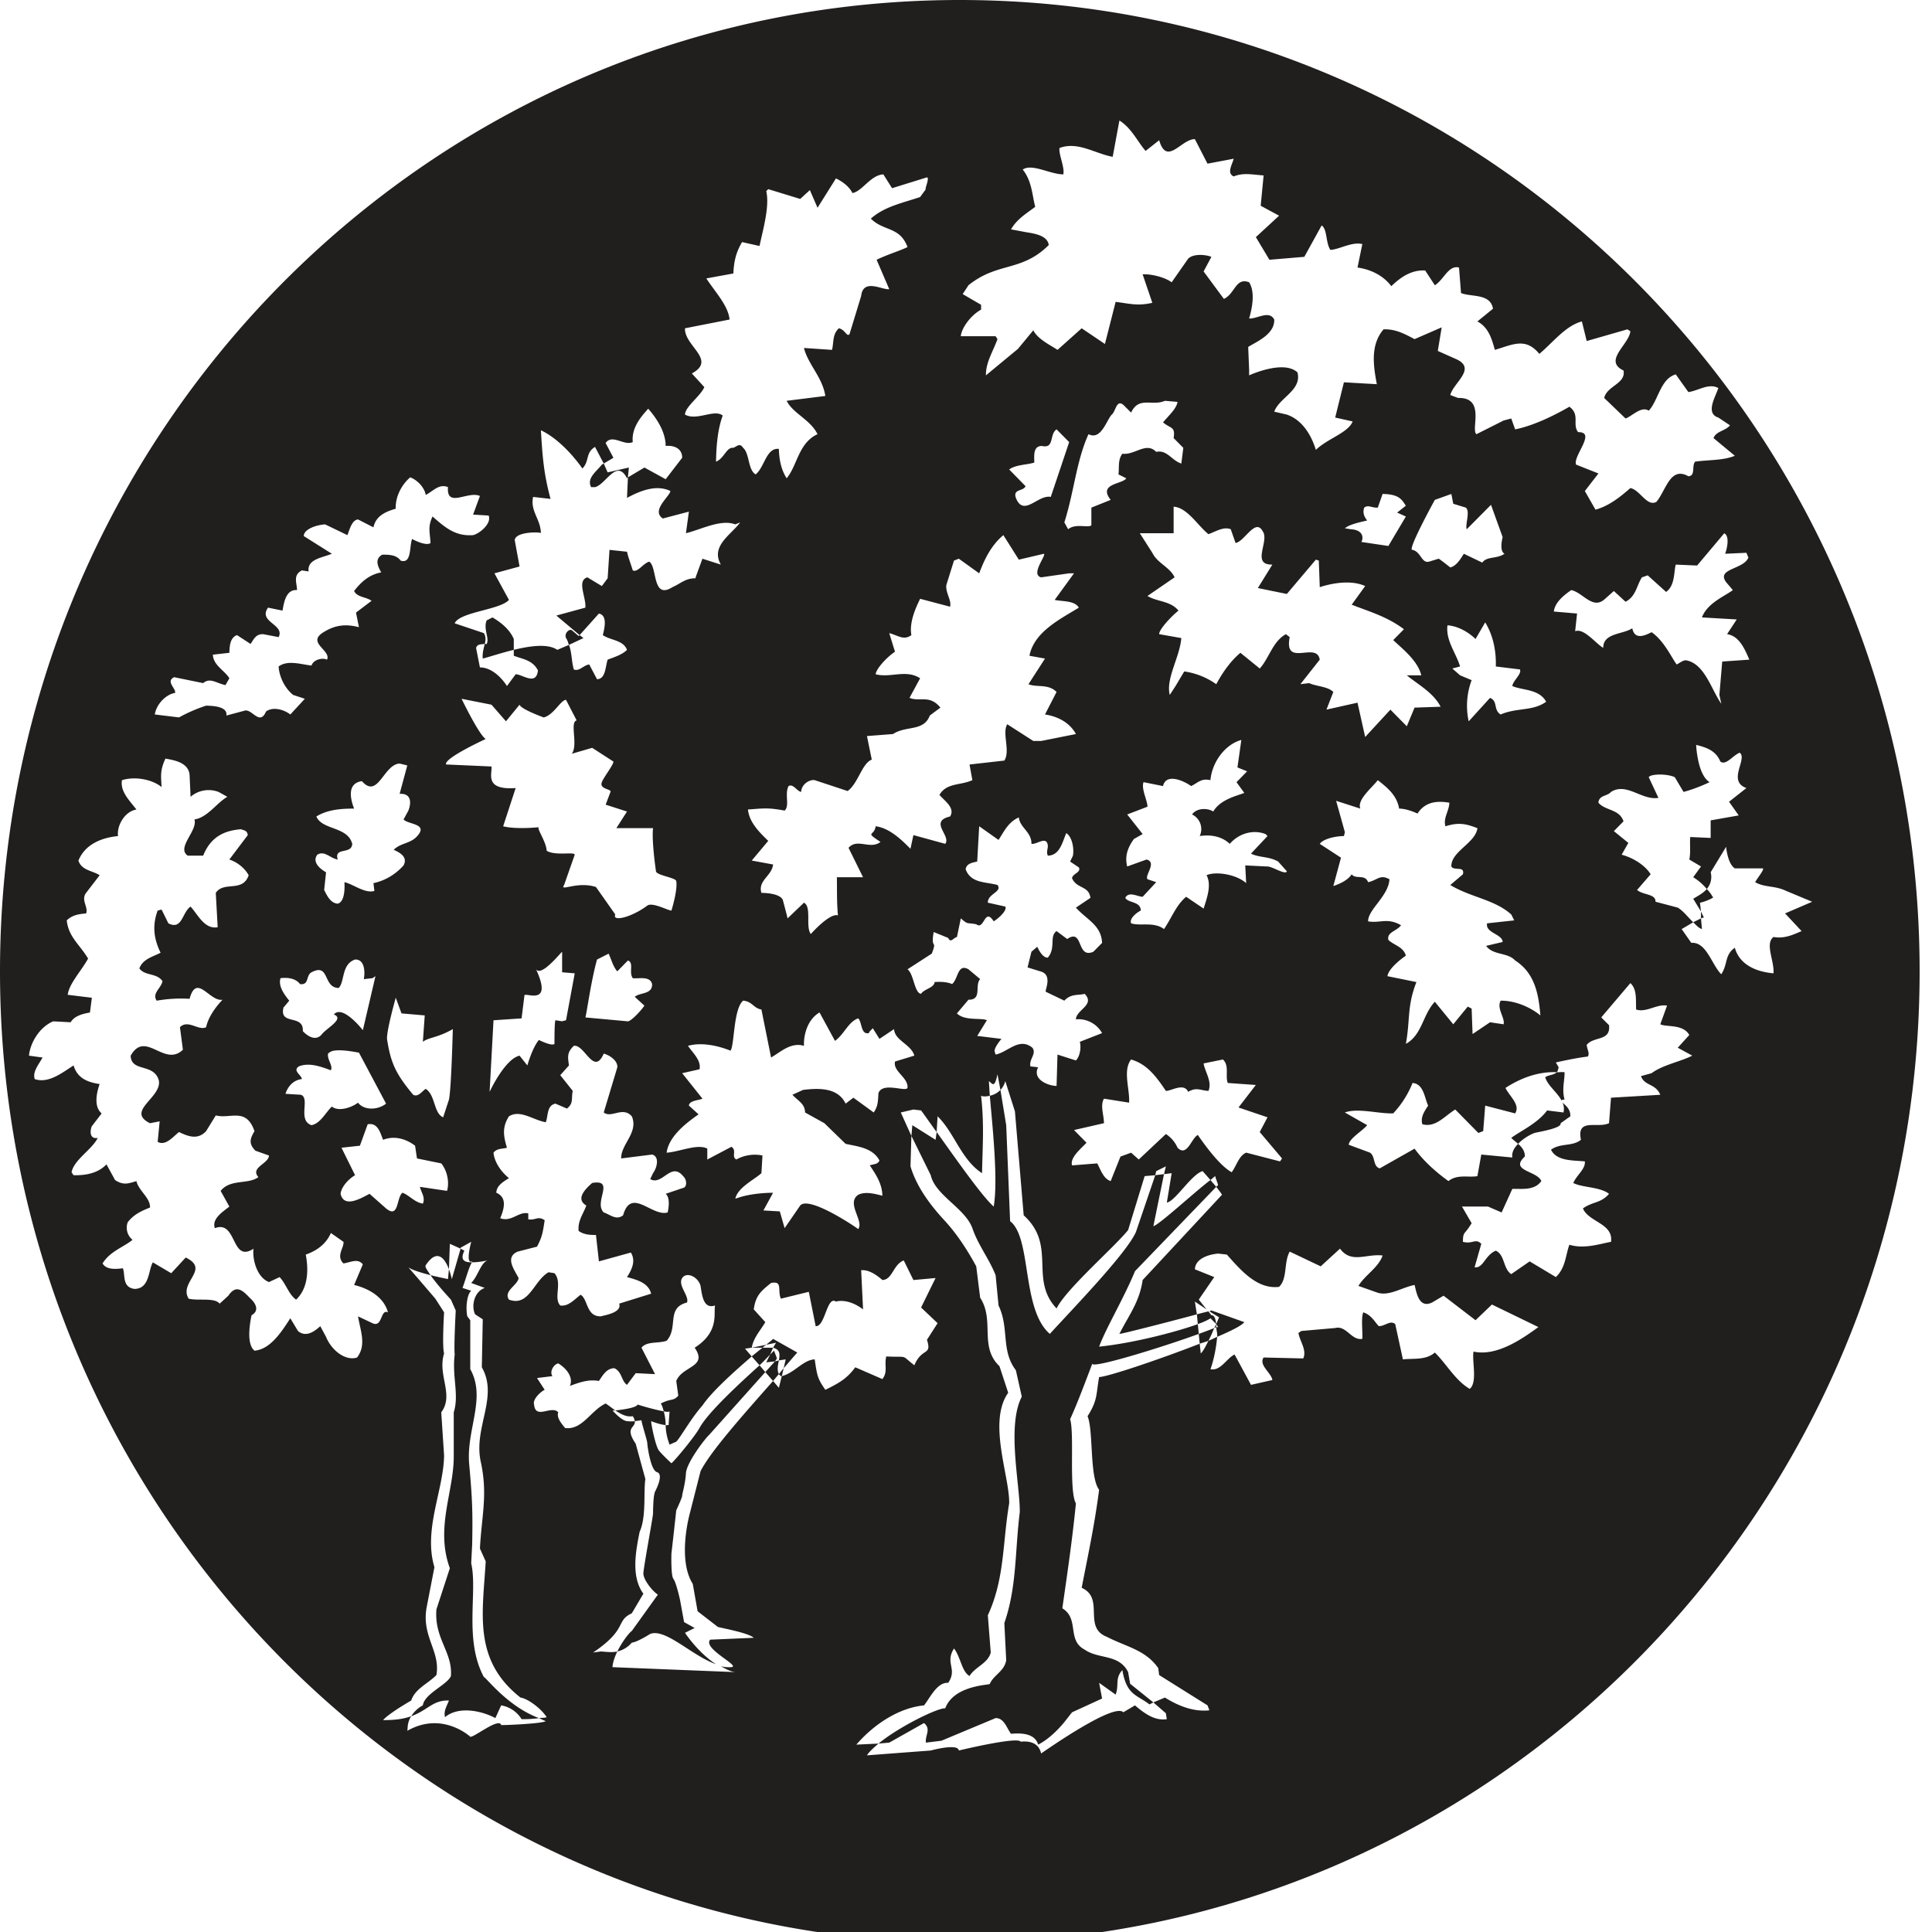 <svg xmlns="http://www.w3.org/2000/svg" width="64pt" height="64pt" viewBox="0 0 64 64"><path d="M31.793 0C14.234 0 0 14.398 0 32.176c0 17.777 14.234 32.176 31.793 32.176 17.562 0 31.797-14.399 31.797-32.176C63.59 14.398 49.355 0 31.793 0zm5.289 3.992c.395.246.594.688.867 1.008l.45-.355c.253.87.734-.043 1.183-.036l.418.813.867-.164c-.043.187-.242.476 0 .586.324-.125.559-.067.992-.032l-.097 1.004.61.329-.77.71.449.75 1.156-.097.574-1.04c.192.126.13.575.29.81.3-.016.714-.278 1.058-.192l-.16.777c.449.063.86.27 1.12.617.317-.304.665-.543 1.122-.52l.32.49c.293-.177.453-.68.801-.587l.066.844c.34.14.973.004 1.059.52l-.516.421c.395.211.485.63.579.942.593-.176 1.02-.422 1.472.133.45-.375.863-.93 1.41-1.075l.16.649 1.348-.387.098.063c-.043.441-.91.976-.227 1.3.086.438-.547.504-.64.91l.707.68c.222-.078.523-.422.77-.258.323-.355.386-1.058.894-1.203l.418.586c.328-.043.675-.308.992-.133-.09.282-.442.84 0 .977l.387.258c-.168.195-.454.187-.547.422l.707.586c-.38.16-.883.132-1.317.195-.12.148.024.469-.222.484-.602-.34-.735.457-1.059.848-.316.172-.539-.395-.863-.457-.356.312-.723.598-1.156.715l-.352-.617.45-.582-.74-.293c-.116-.278.688-1.09.067-1.075-.203-.261.075-.574-.289-.843-.511.297-1.21.636-1.797.75l-.129-.36-.253.067-.899.453c-.2-.145.317-1.227-.61-1.2l-.257-.097c.102-.414.91-.89.164-1.203l-.578-.258.129-.781-.899.39c-.34-.18-.64-.34-1.027-.324-.46.535-.324 1.266-.223 1.817l-1.09-.063-.289 1.168.579.129c-.149.375-.829.566-1.22.941-.14-.464-.437-.988-.96-1.168l-.418-.097c.168-.469.922-.707.77-1.301-.465-.43-1.602.098-1.602.098v-.192l-.031-.75c.3-.183.879-.426.863-.906-.168-.32-.563-.02-.832-.035.11-.38.2-.88 0-1.2-.45-.171-.465.38-.836.551l-.672-.91.258-.484c-.227-.086-.61-.102-.77.062l-.547.782c-.222-.172-.707-.286-.96-.262l.32.941c-.492.114-.762.024-1.215-.031l-.355 1.395-.77-.52-.8.715c-.2-.137-.66-.352-.802-.649l-.511.618-1.059.875c-.008-.422.227-.774.383-1.2l-.063-.097h-1.152c.016-.239.3-.676.672-.88v-.16l-.61-.355.192-.293c.969-.781 1.754-.43 2.66-1.332-.043-.312-.46-.379-.734-.422l-.516-.097c.188-.336.512-.528.801-.746-.098-.36-.105-.852-.414-1.235.309-.21.89.153 1.344.16.054-.234-.16-.664-.125-.875.609-.226 1.168.184 1.761.293zm-7.82 1.785l.289.457 1.156-.359c.098.02-.094.422-.035.39l-.192.262c-.574.196-1.175.309-1.632.715.43.43.957.254 1.215.942-.231.117-.676.25-1.024.421l.418.973c-.219.04-.863-.375-.93.227l-.386 1.265c-.09.102-.145-.152-.352-.195-.219.203-.164.453-.227.715l-.93-.063c.134.543.614.97.708 1.59l-1.281.16c.214.426.777.614 1.023 1.106-.633.289-.668 1.039-1.023 1.46-.192-.296-.25-.652-.258-.972-.418-.05-.477.617-.77.844-.258-.149-.199-.7-.414-.88-.11-.167-.191-.058-.324 0-.23-.03-.305.356-.574.458.008-.422.039-1.035.222-1.527-.28-.227-.855.187-1.25-.032.008-.265.508-.605.641-.91l-.414-.453c.836-.45-.254-.91-.227-1.496l1.477-.29c-.043-.46-.477-.91-.77-1.362l.895-.164c.02-.414.09-.7.289-1.04l.578.13c.117-.551.34-1.317.223-1.817l.066-.066 1.059.324.32-.293.254.586.61-.973c.21.102.437.262.546.485.325-.055.602-.598 1.024-.618zm9.328 7.5l.418.036c-.043.246-.32.476-.48.68.265.218.41.132.35.519l.321.324-.066.52c-.32-.102-.473-.465-.832-.387-.336-.344-.696.11-1.121.062-.16.203-.098.489-.13.684l.259.129c-.118.199-.95.168-.516.715l-.64.257v.586c-.114.094-.524-.074-.77.13l-.125-.227c.324-1.016.398-2.04.8-2.922.415.21.587-.445.77-.649.133-.101.152-.511.383-.324l.258.258c.258-.55.687-.203 1.12-.39zm-17.117.262c.316.36.578.8.578 1.234.254-.027.547.067.547.391l-.547.711-.703-.387-.547.325-.031.68c.398-.212.949-.462 1.44-.227-.038.195-.648.644-.253.91l.863-.227-.097.715c.527-.133 1.156-.473 1.636-.293l.16-.066c-.292.406-.992.78-.64 1.398l-.61-.195-.226.617v.031c-.352 0-.492.176-.766.293-.68.434-.496-.668-.77-.844-.218.067-.378.368-.546.29-.059-.204-.133-.372-.191-.618l-.579-.062-.062.941-.192.258-.48-.289c-.36.11-.035.66-.066 1.004l-.961.262.77.648.64-.715c.27.059.191.426.16.586l-.031.13c.258.175.683.163.8.487-.144.153-.41.239-.64.325-.078.234-.063.64-.352.648l-.257-.488c-.184.015-.329.242-.512.164-.082-.29-.059-.547-.16-.813l-.387.164c-.309-.215-.902-.132-1.441 0v.196c.316.117.625.148.8.484-.054.523-.515.129-.738.129l-.289.39c-.09-.148-.438-.617-.895-.617l-.128-.648c.05-.137.171-.113.289-.129.027-.121.046-.234-.032-.36l-.965-.324c.16-.378 1.528-.449 1.797-.777l-.48-.879.832-.226-.16-.875c.031-.297.906-.27.867-.227-.008-.469-.36-.73-.258-1.203l.578.066c-.234-.855-.27-1.46-.32-2.273.523.242 1.043.793 1.375 1.266.242-.25.094-.52.418-.715l.289.55.32-.19-.258-.49c.22-.312.61.106.899-.03-.047-.461.258-.825.512-1.106zM20 15.355l-.063.036c-.18.23-.511.449-.355.746h.129c.36-.086.719-.961 1.059-.293l.03-.031.032-.325-.703.16zm-3.941 5.977c-.036.14-.086.32-.067.484.164-.039.594-.183 1.028-.289v-.359c-.133-.313-.422-.55-.707-.715l-.192.098c-.117.289.102.594 0 .781-.02.008-.039-.004-.062 0zm2.789.031l.48-.226-.129-.098-.031.031-.227-.195c-.082-.05-.257.098-.191.262.055.074.066.152.098.226zM35 14.223l.418.422-.61 1.816c-.425-.086-.898.684-1.156.031-.105-.305.254-.21.32-.387l-.542-.554c.222-.16.578-.149.832-.227 0-.21-.051-.558.258-.55.417.093.234-.387.48-.551zm-21.41 1.59c.23.085.473.332.512.582.242-.118.437-.383.738-.258-.055.71.664.113 1.058.293l-.226.617.515.031c.106.258-.289.594-.515.649-.574.043-.91-.235-1.344-.618-.16.348-.09.496-.066.88-.125.093-.453-.048-.61-.134-.097.239-.007.84-.382.715-.145-.21-.446-.195-.61-.195-.254.145-.148.383-.031.586-.379.07-.649.293-.899.617.102.211.395.192.579.324l-.516.391.098.484c-.446-.117-.817-.074-1.22.196-.483.332.31.582.161.879-.156-.075-.453 0-.512.195-.34-.035-.789-.195-1.09.031.016.297.172.692.48.942l.388.128-.48.52c-.22-.168-.579-.266-.806-.098-.207.485-.464-.093-.703-.03l-.609.163c.05-.324-.52-.32-.672-.328a5.251 5.251 0 0 0-.898.39l-.801-.097c.039-.3.332-.656.672-.715.031-.152-.324-.383-.031-.52l.96.196c.23-.195.438.004.739.066l.129-.226c-.153-.258-.532-.426-.547-.782l.547-.062c.007-.195.015-.504.254-.586l.449.293c.11-.164.176-.332.418-.324l.511.097c.215-.421-.69-.496-.351-.976l.48.098c.047-.27.114-.707.48-.68 0-.235-.148-.492.161-.652l.223.035c-.055-.41.453-.453.77-.586l-.93-.586c0-.23.421-.371.707-.387l.738.356c.074-.18.144-.497.351-.52l.512.262c.078-.383.414-.524.738-.617-.015-.383.18-.782.48-1.04zm32.21.55c.552.008.638.188.77.39l-.289.227.29.13-.579.976-.894-.133c.074-.14.062-.398-.356-.422l-.191-.031c.148-.125.465-.195.738-.258-.117-.144-.148-.281-.098-.426.133-.105.25.012.45 0zm2.278 0l.063.325.418.128c.152.125-.036.598.03.715l.802-.808.386 1.07s-.125.46.063.55c-.258.18-.59.079-.738.294l-.61-.293c-.078.117-.23.402-.449.453 0 0-.281-.223-.383-.29l-.32.098c-.254.063-.262-.32-.547-.39-.207.058.738-1.656.738-1.656zm-9.2.422c.45.027.802.63 1.153.91.242-.086.496-.258.739-.164l.16.457c.3-.05.656-.84.898-.39.238.32-.398 1.12.32 1.105l-.48.777.96.196.962-1.137.097.031.032.88c.449-.145 1.058-.24 1.504-.036l-.446.617c.575.227 1.168.39 1.73.813l-.355.36c.27.26.817.675.93 1.167h-.48c.37.305.878.57 1.12 1.04l-.863.03-.257.618-.543-.551-.836.906-.254-1.137-1.028.23.227-.585c-.188-.188-.578-.184-.8-.293l-.29.035.64-.812c-.097-.622-1.195.28-.995-.747l-.125-.097c-.438.234-.559.805-.868 1.137l-.64-.52c-.324.27-.594.656-.8 1.04a2.43 2.43 0 0 0-1.06-.423l-.289.485-.191.293c-.137-.54.332-1.25.383-1.883l-.735-.13c0-.163.414-.6.641-.78-.27-.329-.703-.286-1.027-.485l.898-.617c-.152-.336-.57-.465-.738-.813l-.414-.648h1.12zm18.24.88c.19.1.089.519.03.679l.704-.032.066.16c-.168.4-1.07.356-.738.813l.222.262c-.25.195-.847.426-1.023.906l1.152.067-.32.488c.402.055.586.492.738.844l-.898.062-.094 1.106.063.293c-.317-.446-.54-1.29-1.122-1.43-.117-.04-.214.055-.355.129-.148-.184-.406-.774-.832-1.07-.25.128-.563.253-.64-.13-.317.211-.962.149-.962.649-.242-.137-.644-.668-.93-.55l.063-.587-.77-.066c.036-.293.31-.528.579-.711.394.086.715.672 1.12.289l.29-.258.387.356c.347-.176.367-.54.543-.809l.191-.066.61.55c.3-.218.25-.652.32-.906l.707.031zm-23.88.062l.512.812.832-.195c.078.062-.453.687-.094.781l.93-.133h.16l-.64.88c.246.058.66.015.8.257-.593.367-1.484.797-1.636 1.594l.515.093-.547.848c.262.117.653-.023.93.258l-.383.746c.367.055.801.234 1.024.648l-1.153.23h-.258l-.863-.554c-.18.29.11.883-.097 1.203l-1.153.13.094.519c-.398.18-.856.082-1.09.488.164.195.531.43.352.715-.715.168.043.637-.16.906l-1.055-.289-.098.453c-.316-.32-.703-.687-1.152-.746-.055.352-.375.16.16.52-.344.265-.773-.137-1.059.195l.48.973h-.866c.007.332-.008.82.035 1.265-.27-.094-.899.617-.899.617-.183-.246.036-.898-.226-1.039l-.543.52c-.055-.23-.16-.617-.16-.617-.102-.203-.555-.227-.707-.227-.125-.414.347-.558.386-.941l-.707-.13.547-.652c-.285-.277-.629-.609-.672-1.039.532-.039.668-.066 1.215.036.176-.157-.008-.547.13-.813.155-.086.269.164.417.195.008-.261.29-.422.45-.39l1.09.36c.347-.247.476-.923.8-1.04l-.16-.781.863-.067c.438-.289 1.016-.074 1.219-.613l.351-.262c-.359-.441-.675-.18-1.023-.324l.351-.648c-.464-.305-.98-.004-1.472-.133.008-.168.355-.559.64-.746l-.191-.617c.29.074.48.254.734.066-.074-.398.122-.867.29-1.203l.992.262c.054-.22-.153-.45-.125-.715l.254-.813.16-.062.675.484c.149-.394.368-.906.801-1.265zm15.961 2.89c.274.445.367.977.352 1.461l.8.098c.063.16-.23.363-.253.55.332.149.886.09 1.12.52-.44.32-.964.188-1.507.422-.25-.152-.082-.441-.352-.55l-.707.777a2.422 2.422 0 0 1 .098-1.364l-.383-.16-.258-.226.258-.067c-.14-.46-.48-.863-.418-1.363.285.015.645.176.93.453zm-33.91 2.531l.992.196.48.55.45-.55c.039.148.8.422.8.422.329-.078.571-.586.739-.582l.352.68c-.239.062.058.808-.16 1.105l.675-.196.703.454c.008.105-.32.515-.383.683-.093.238.329.223.286.324l-.16.422.707.227-.352.55h1.215c-.035.305.023.91.097 1.43.02.137.653.207.672.325.051.304-.16.976-.16.976-.113 0-.629-.289-.8-.164-.512.383-1.172.55-1.06.293l-.64-.91c-.625-.203-1.219.172-1.055-.067l.352-1.003c-.008-.106-.64.046-.93-.13-.011-.3-.347-.757-.257-.78-.852.077-1.184-.032-1.184-.032l.414-1.266c-1.047.075-.773-.472-.8-.714l-1.505-.067c-.082-.191 1.153-.77 1.313-.844-.223-.136-.8-1.332-.8-1.332zm25.832 1.364l-.129.91.32.129-.351.36.258.355c-.227.093-.793.21-1.028.617-.175-.117-.543-.13-.703.097a.537.537 0 0 1 .254.715c.309-.047.696-.02.996.258.317-.363.793-.476 1.184-.324l.066.066-.547.582c.278.141.575.082.899.262l.289.324c-.047.14-.504-.183-.672-.16l-.707-.035.031.586c-.324-.29-1.004-.399-1.312-.262.168.32.023.727-.098 1.106l-.578-.391c-.332.273-.488.715-.734 1.07-.336-.254-.79-.09-1.09-.191-.07-.172.218-.375.32-.422 0-.312-.422-.246-.512-.422.114-.23.414-.035.575-.035l.449-.484-.29-.098c-.097-.133.325-.559-.03-.652l-.641.23c-.086-.344.015-.621.222-.91l.29-.164-.512-.649.672-.257c0-.203-.215-.594-.13-.813l.645.13c.098-.438.684-.18.93 0 .23-.11.332-.267.64-.196.051-.586.477-1.184 1.024-1.332zm15.066.164c.333.082.649.183.801.55.184.145.41-.199.64-.292.278.195-.425.941.224 1.171l-.575.454.32.453-.929.164v.582l-.676-.031c-.023.187.02.511-.031.746l.387.23-.258.356c.18.109.328.246.45.39a.609.609 0 0 0 .128-.554l.512-.844s.047.566.289.715h.93c.05.039-.172.304-.258.457.316.183.64.105 1.027.289l.863.36-.898.386.547.586c-.278.117-.555.258-.93.195-.293.219.031.79 0 1.203-.57-.047-1.129-.285-1.281-.847-.344.238-.227.543-.45.878-.316-.312-.492-1.082-.992-1.039l-.32-.457.383-.226c-.176-.168-.324-.371-.512-.485l-.738-.195c.015-.266-.41-.215-.61-.39l.45-.52c-.192-.313-.606-.555-.961-.648l.222-.391-.48-.39.32-.325c-.14-.414-.601-.344-.832-.617.024-.258.29-.207.418-.356.516-.328 1.024.29 1.57.196l-.32-.684c.051-.11.602-.125.863 0l.29.488c.292-.078.62-.207.863-.324-.406-.246-.446-1.234-.446-1.234zm-.097 5.875c.09.086.176.191.289.226l-.031-.355zm.258-.13l.093-.03-.093-.196zm0-.226l-.035-.293c.132-.015.542-.187.417-.195-.054-.11-.12-.18-.19-.258-.118.14-.306.235-.45.324zM5.48 25.13c.286.05.778.129.801.555l.032.71a.916.916 0 0 1 .93-.16l.288.16c-.355.204-.66.688-1.09.75.118.372-.609.934-.222 1.2h.511c.235-.586.649-.828 1.25-.875.118.039.211.047.227.195l-.61.809c.25.078.508.277.641.52-.203.585-.824.179-1.09.585l.063 1.137c-.441.078-.66-.43-.899-.684-.28.188-.273.79-.734.555l-.226-.457-.13.035c-.19.516-.117.957.098 1.395-.23.125-.586.199-.703.52.184.257.567.14.766.421-.04.234-.36.402-.192.648a4.646 4.646 0 0 1 1.09-.062c.23-.863.664.105 1.09.031-.266.281-.48.606-.543.91-.258.125-.601-.27-.867 0l.098.746c-.618.594-1.239-.668-1.73.196.015.554.757.242.929.808.137.567-1.113 1.024-.29 1.43l.321-.062-.066.68c.27.148.523-.188.707-.325.277.129.61.281.898-.031l.32-.52c.493.125 1.004-.277 1.282.52-.14.242-.207.406.03.648l.45.16c-.008.274-.633.395-.351.715-.34.254-.926.051-1.25.457l.289.52c-.227.176-.59.41-.48.715.741-.282.53 1.171 1.28.68-.043.32.098.945.512 1.105l.352-.164c.21.218.304.578.547.746.351-.328.437-.875.32-1.492.351-.121.672-.344.832-.715l.418.293c.02.203-.258.468 0 .715.258-.043.473-.176.64.03l-.289.684c.5.118.989.41 1.122.907-.254-.125-.176.515-.512.359l-.48-.227c.081.489.285.95-.032 1.364-.39.125-.851-.246-1.027-.684l-.192-.355c-.234.218-.5.363-.738.16l-.254-.422c-.273.422-.652 1.031-1.187 1.074-.25-.203-.176-.789-.098-1.172.277-.16.137-.406-.062-.582-.243-.258-.454-.441-.707-.066l-.286.262c-.18-.211-.691-.086-1.027-.164-.34-.551.73-.965-.098-1.364l-.48.52-.61-.36c-.156.282-.105.871-.605.88-.426-.055-.3-.481-.387-.684-.215.027-.547.062-.672-.16.243-.399.676-.528.993-.782a.515.515 0 0 1-.16-.582c.199-.261.464-.379.738-.488.015-.32-.375-.555-.45-.875-.277.082-.43.145-.707-.035l-.285-.52c-.289.305-.707.367-1.09.36l-.066-.098c.078-.414.672-.746.867-1.137-.293.051-.25-.273-.195-.39l.324-.422c-.285-.242-.148-.746-.066-.973-.38-.058-.735-.18-.864-.617-.39.25-.832.605-1.285.453-.086-.242.141-.496.258-.715l-.45-.062c.036-.407.337-.942.802-1.137l.578.031c.137-.23.441-.285.64-.324l.063-.488-.8-.098c.046-.371.456-.797.675-1.2-.277-.468-.645-.706-.707-1.265.184-.18.402-.21.64-.23.087-.2-.18-.445 0-.68l.45-.586c-.23-.152-.598-.156-.703-.484.218-.543.773-.762 1.312-.813-.047-.336.215-.816.61-.879-.243-.312-.543-.605-.48-.972.444-.14 1.01-.02 1.312.226-.016-.363-.059-.535.128-.941zm7.758.164l.254.062-.254.942c.352-.024.41.242.29.555l-.16.293c.152.168.796.136.48.52-.235.292-.551.237-.805.483.172.086.484.223.324.52-.265.297-.61.504-.996.586l.031.258c-.316.093-.687-.219-.992-.29.012.2.012.653-.223.712-.234-.016-.351-.258-.449-.454l.063-.585c-.196-.11-.473-.34-.29-.582.235-.149.419.113.677.16-.133-.43.464-.153.48-.52-.148-.582-.996-.45-1.188-.906.375-.238.86-.262 1.25-.262-.101-.262-.27-.832.258-.91.535.61.715-.555 1.25-.582zm32.403.55c.34.266.632.509.707.942.187 0 .422.078.609.164.273-.422.695-.418 1.055-.36-.008.278-.211.509-.13.782.43-.137.68-.086 1.06.063-.07.5-.88.77-.864 1.27.098.155.453-.032.383.257l-.418.355c.664.407 1.465.477 2.02.977l.097.195-.898.098c-.067.32.508.352.515.617l-.547.129c.23.32.708.207.961.484.637.407.778 1.086.836 1.82-.359-.296-.87-.495-1.316-.488-.14.258.148.563.098.782l-.45-.067-.578.39-.031-.843-.129-.066-.48.586-.61-.746c-.406.43-.418 1.097-.96 1.394.148-.805.034-1.242.35-2.047l-.96-.195c.031-.227.379-.52.61-.68-.083-.297-.391-.34-.579-.52-.062-.261.285-.292.418-.488-.457-.261-.695-.058-1.09-.128-.008-.391.68-.84.707-1.395-.316-.172-.386.027-.707.098-.101-.282-.418-.082-.543-.262-.132.203-.406.32-.609.39l.254-.94-.703-.458c.117-.168.527-.258.8-.258l.032-.129-.29-1.039.801.258c-.113-.289.356-.66.579-.941zM33.75 27.079c.035.34.426.48.418.875.184.027.512-.285.543.067 0 .109-.055.207 0 .324.394-.008.477-.434.61-.746.167.093.269.449.222.746l-.094.195.29.195c.081.168-.2.196-.227.356.16.363.554.238.61.652l-.481.324c.367.407.84.579.867 1.168l-.29.293c-.57.246-.316-.793-.866-.422L35 30.844c-.25.172-.012.55-.29.879-.16.007-.284-.22-.35-.36l-.192.164-.129.52.418.129c.445.11.129.664.191.68l.61.292c.222-.242.472-.168.672-.226.36.367-.274.523-.29.844a.902.902 0 0 1 .868.457l-.738.289c.046.14.023.465-.13.617l-.609-.195L35 35.973c-.316-.008-.809-.235-.61-.618l-.257-.03c-.051-.243.215-.415.066-.618-.441-.36-.816.152-1.219.227l-.03-.098c-.04-.16.37-.578.222-.422l-.8-.098.32-.52c-.192-.089-.731.032-.993-.226l.383-.453c.465.008.195-.48.387-.683l-.387-.325c-.367-.203-.336.32-.543.489-.234-.102-.547-.067-.578-.067-.016.196-.34.223-.45.39-.222-.023-.238-.655-.448-.812l.804-.52c.192-.507-.047-.093.063-.714l.48.195c.086.188.172-.008.29-.03l.128-.618c.25.219.188.133.512.195.27.211.27-.574.578-.097.191-.118.453-.375.383-.489l-.578-.129c-.008-.297.492-.359.32-.586-.398-.109-.879-.05-1.055-.52.032-.198.227-.218.383-.257l.066-1.168.641.453c.176-.27.324-.597.672-.746zm-15.129 4.45v.679l.418.035-.289 1.555c-.207.047-.047.039-.352 0-.035.098-.03.781-.03.781-.087.09-.516-.129-.516-.129-.215.25-.383.844-.383.844l-.258-.324c-.492.113-.992 1.199-.992 1.199l.129-2.371.93-.063.093-.746c-.039-.168.98.414.387-.879.176.25.777-.511.863-.582zm1.54.062c.093.195.148.433.288.586l.352-.36c.21.079.02.391.16.586.152.032.574-.093.64.196.016.347-.406.273-.574.422l.32.292c-.081.126-.417.504-.546.52l-1.41-.129c.043-.121.18-1.176.386-1.918zm-8.4.195c.321-.015.337.414.29.649l.289-.032.098-.066-.418 1.789c-.286-.355-.743-.781-.961-.52.375.145-.258.454-.418.68-.215.219-.485.004-.61-.129.035-.578-.789-.172-.64-.781l.191-.227c-.176-.218-.371-.488-.289-.746.246-.03.504.008.645.196.316.039.183-.282.382-.391.61-.32.371.512.899.52.203-.196.086-.79.543-.942zm42.247.781c.226.204.176.551.191.875.344.11.684-.191 1.024-.129L55 33.93c.184.101.754-.016.96.355l-.382.422.48.262c-.37.195-.976.304-1.347.582l-.352.097c.121.332.477.235.641.618l-1.633.097-.066.844c-.371.184-1.086-.191-.93.55-.281.231-.676.098-.992.329.191.387.742.348 1.121.387.027.254-.27.449-.383.715.297.156.883.124 1.184.359-.274.32-.54.25-.864.484.184.453 1.016.496.93 1.106-.383.07-.887.246-1.379.097-.125.336-.125.77-.449 1.07l-.867-.519-.61.422c-.277-.184-.203-.633-.511-.777-.364.152-.414.593-.703.55l.222-.777c-.199-.195-.277.02-.61-.066.009-.36.04-.203.29-.617l-.32-.551h.863l.45.195.355-.781c.316-.008.734.062.96-.258-.132-.344-1.07-.332-.546-.813.008-.18-.098-.312-.223-.421-.125.129-.219.277-.191.453l-1.028-.098-.129.715c-.3.055-.66-.074-.96.164-.41-.297-.813-.652-1.122-1.074l-1.152.652c-.234-.062-.137-.39-.324-.52l-.703-.261c.008-.203.437-.445.61-.649l-.74-.421c.442-.157 1.11.046 1.602.03a3.24 3.24 0 0 0 .641-1.007c.371.027.398.504.516.75-.133.203-.258.387-.192.617.442.117.723-.262 1.09-.488l.766.777.16-.062.066-.844.992.258c.184-.29-.199-.578-.32-.844.473-.309 1.066-.55 1.7-.52.03-.03.042-.093.062-.164l-.094-.16c.219-.05.734-.16 1.059-.195.074-.117-.028-.234-.035-.39.238-.29.8-.11.738-.65l-.258-.257zM51.57 35.52c-.105.097-.27.085-.383.164.079.277.399.496.543.777-.011-.02.032-.04.098-.031-.094-.36.004-.614 0-.91-.09-.016-.172.003-.258 0zm-1.28 2.37c.144-.152.355-.288.542-.359.27-.062.902-.164.867-.324l.32-.227c.012-.25-.175-.375-.257-.453a.508.508 0 0 1 .031.325l-.543-.067c-.324.438-.918.7-1.188.91.06.059.141.121.227.196zm-37.18-4.84l.19.52.77.067-.062.875c.176-.145.504-.137.992-.422 0 0-.05 2.012-.129 2.34l-.191.582c-.317-.133-.254-.739-.578-.942-.133.086-.247.282-.415.196-.585-.703-.746-1.063-.867-1.852-.011-.305.29-1.363.29-1.363zm11.507.098c.301.024.348.254.606.293l.32 1.59c.3-.168.652-.52 1.09-.386-.016-.36.113-.872.515-1.106l.512.941c.309-.218.434-.628.77-.746.133.137.082.547.351.489.024-.07.086-.102.13-.164l.222.355.484-.324c.016.375.57.508.672.879l-.64.195c-.079.328.449.531.413.875-.066.14-.812-.203-.96.164-.024.211.007.414-.16.649l-.672-.489-.258.196c-.254-.532-.883-.52-1.41-.454l-.352.16c.184.204.418.297.418.587l.64.355.704.684c.386.086.898.129 1.12.55-.05.133-.179.114-.32.164.227.333.41.625.418 1.004-.175-.039-.546-.16-.8-.03-.41.28.199.866 0 1.136-.266-.195-1.653-1.094-1.922-.781l-.516.75-.16-.555-.543-.031.32-.586c-.336 0-.812.047-1.152.164l-.098.031c.075-.367.633-.633.864-.844l.035-.586a1.265 1.265 0 0 0-.867.133c-.176-.101.03-.289-.16-.422l-.801.422v-.36c-.317-.175-.953.114-1.348.134.078-.559.676-1 1.059-1.27l-.32-.289c.007-.172.34-.176.449-.23l-.672-.844.574-.13c.062-.288-.207-.526-.383-.776.469-.133 1.031.007 1.41.16.133-.18.094-1.383.418-1.657zm-5.61 1.497c.36-.063.661 1.015.993.257.215.059.465.243.45.453L20 36.852c.254.203.629-.215.93.128.23.536-.367.926-.352 1.395l1.024-.129c.253.063.164.441.03.617l-.093.196c.398.234.688-.59 1.09-.098.133.117.133.367 0 .39l-.578.196c.148.121.105.445.066.617-.52.152-1.207-.852-1.476.094-.23.18-.434-.028-.641-.094-.348-.34.395-1.11-.383-.977-.242.211-.555.536-.195.747-.098.28-.29.507-.254.843.184.13.398.133.574.133l.098.875 1.058-.293c.168.27.04.555-.128.813.308.086.707.18.8.55l-1.058.329c.09.285-.407.37-.61.421-.492.012-.422-.585-.672-.714-.214.168-.406.394-.671.355-.235-.25.082-.758-.192-1.07l-.195-.031c-.492.277-.645 1.156-1.313.906-.191-.285.297-.48.32-.715-.152-.293-.456-.688-.03-.875l.64-.164c.176-.328.195-.492.254-.875-.23-.156-.293.012-.543-.031v-.196c-.324-.074-.555.301-.93.16.11-.265.258-.68-.129-.843.008-.242.235-.367.418-.485-.293-.238-.488-.566-.511-.843.113-.149.3-.121.445-.164-.113-.38-.168-.672.066-1.04.375-.234.797.122 1.22.196.085-.203.026-.555.32-.617l.382.164c.227-.18.137-.325.192-.586l-.414-.52.289-.324c-.043-.29-.067-.43.16-.648zm-7.948.16c.246-.04.625.027.832.066l.898 1.688c-.258.21-.723.238-.93-.032-.183.145-.625.317-.867.13-.215.21-.379.558-.672.616-.476-.16-.035-.89-.351-1.007l-.512-.032c.074-.238.258-.457.543-.488-.016-.144-.32-.273-.098-.422.348-.133.711.004 1.059.13.078-.157-.129-.349-.094-.552a.374.374 0 0 1 .192-.097zm26.41.293c.539.152.851.593 1.152 1.039.172.008.598-.282.738.031.286-.164.387-.047.672-.031.133-.305-.12-.637-.16-.91l.64-.13c.22.204.071.536.16.778l.93.066-.574.746.961.325-.258.488.739.875-.067.098-1.12-.29c-.243.102-.317.43-.481.649-.383-.21-.852-.844-1.121-1.234-.207.09-.356.746-.672.422a1.04 1.04 0 0 0-.387-.454l-.898.844-.254-.226-.352.129-.324.812c-.242-.078-.332-.375-.445-.586l-.836.066c-.07-.25.258-.52.48-.75l-.414-.421.992-.227c0-.27-.133-.582 0-.812l.832.132c.032-.437-.218-1.066.067-1.43zm-4.426.488l.098.52a.655.655 0 0 0 .16-.294l.32 1.004.29 3.442c1.109 1.008.171 2.113 1.089 3.086.316-.645 1.938-2.051 2.371-2.598l.547-1.785.352-.031.03-.133.321-.16-.062.258.254-.032-.16.973c.269-.031.831-.953 1.187-1.04l.258.294c.054-.04.125-.113.16-.13 0 .04.035.114.094.294l-.063.062c.074.094.172.22.191.262l-2.628 2.824c-.106.735-.461 1.168-.77 1.785.047.012 1.906-.468 2.566-.648l-.066-.422.387.258-.258-.324.512-.746-.641-.258c.016-.367.48-.496.77-.52l.289.032c.484.546 1.015 1.156 1.73 1.07.285-.277.152-.813.352-1.168l1.027.488.64-.586c.372.508.88.16 1.41.227-.132.398-.593.656-.8 1.008l.64.226c.387.117.817-.183 1.22-.258.066.262.144.786.578.582l.382-.226 1.059.812.543-.52 1.539.747c-.547.398-1.383.98-2.148.812-.06.305.14 1.016-.126 1.235-.476-.274-.777-.836-1.156-1.203-.3.258-.691.187-1.058.226l-.254-1.168c-.164-.144-.344.075-.547.067-.156-.172-.25-.371-.512-.457-.078.18-.015.66-.031.879-.367.062-.527-.454-.899-.36l-1.12.098-.098.066c.047.282.285.563.16.844l-1.313-.031c-.172.25.258.511.29.746l-.708.16-.543-1.004c-.246.102-.468.563-.8.484.101-.27.191-.695.222-1.07-.082.035-.195.094-.289.13-.093.19-.187.362-.254.42l-.035-.323c-1.316.515-3.047 1.097-3.332 1.105-.105.586-.043.758-.383 1.297.2.484.059 2.004.383 2.438-.16 1.214-.36 2.12-.578 3.246.777.347.023 1.312.836 1.625.633.328 1.281.43 1.7 1.035l.03.23L40 56.492l.063.164c-.532.059-1.04-.152-1.473-.422l-.383.16.414.36.031.195c-.39.063-.738-.183-1.054-.457l-.387.23c-.3-.324-2.484 1.2-2.723 1.364-.086-.398-.46-.414-.675-.39-.102-.18-2.051.292-2.051.292-.024-.25-.93 0-.93 0l-2.113.16c.074-.12.222-.253.383-.39l-.735.035c.559-.648 1.383-1.215 2.242-1.3.184-.22.426-.774.801-.747.317-.465-.117-.652.192-1.137.218.27.257.77.515.91.184-.304.61-.414.703-.777l-.097-1.234c.562-1.211.484-2.39.707-3.703.023-.88-.72-2.696-.032-3.668l-.289-.88c-.683-.652-.148-1.51-.64-2.269l-.13-1.039c-.292-.539-.644-1.082-1.058-1.527-.484-.524-.922-1.121-1.12-1.785l.03-1.008-.351-.777.418-.098.254.031c.093.121.336.473.515.715l.032-.52c.566.555.777 1.43 1.472 1.883.02-.968.074-1.617-.031-2.566.055.031.164.031.29 0-.013-.145-.024-.371-.032-.484.113.078.183.265.285-.227zm-.254.71c.094 1.079.277 2.802.129 3.673-.402-.356-1.273-1.61-1.89-2.469l-.036.258-.77-.485-.03.356.64 1.3c.148.665 1.137 1.094 1.379 1.755.187.554.555 1.015.77 1.558l.097 1.004c.363.754.07 1.484.574 2.145l.196.875c-.508.98-.051 2.949-.067 3.832-.164 1.312-.093 2.46-.511 3.668L33.332 55c-.066.367-.406.477-.543.777.059.047-1.18.02-1.477.813-.226-.024-1.503.59-2.21 1.168l.355-.031 1.152-.649c.246.203.032.402.063.649l.515-.063 1.793-.75c.286-.008.372.344.512.52.285-.024.781-.04.899.359.324-.164.64-.469.867-.746l.254-.324.996-.457-.098-.52.547.39c.121-.32-.031-.538.223-.812.14.84.488.817.898 1.137l.129-.066-.77-.618-.066-.386c-.305-.61-.976-.418-1.441-.746-.598-.313-.164-1.016-.739-1.368.16-1.12.329-2.254.45-3.472-.239-.438-.043-2.309-.192-2.793.25-.54.547-1.352.739-1.848-.098.215 2.417-.57 3.523-.977l-.031-.324c-.711.258-2.149.633-3.27.746.227-.617.817-1.597 1.188-2.5l2.691-2.793c-.074-.09-.113-.132-.191-.226-.485.36-1.715 1.5-1.891 1.527l.352-1.722-.29.035-.64 1.883c-.316.71-2.086 2.535-2.852 3.374-.945-.816-.593-3.183-1.316-3.734l-.129-3.18-.191-1.168a.667.667 0 0 1-.352.192zm6.89 7.567c.216-.078.368-.152.419-.195l.191.195c-.02-.168-.059-.304-.16-.293l-.098-.129c-.02.004-.285.07-.383.098zm.61 0l.063.098c-.008.004-.055-.004-.063 0 .004.102.043.2.031.324.473-.203.817-.375.899-.488l-1.09-.387-.066.031.32.196zm0 0c-.02.047-.035.067-.066.13l.066-.032c-.004-.031.004-.07 0-.098zm-.066.13c-.078.034-.368.144-.512.194l.031.325c.098-.035.203-.059.29-.098.085-.164.128-.27.19-.422zm-28.043-6.75c.343-.063.414.288.511.515.364-.145.75-.04 1.059.195l.063.422.804.164c.2.246.274.621.192.91l-.899-.133c.04.18.188.352.098.555-.266-.035-.465-.289-.676-.36-.207.165-.11.872-.543.52l-.547-.484c-.265.133-.844.496-.96 0 .03-.25.28-.5.48-.617l-.45-.91.61-.067zm3.43 3.894c-.102.39-.133.726.03.648-.003.004.005.028 0 .031.169 0 .352-.03.512-.062-.23.078-.312.512-.543.746l.45.164c-.348.117-.457.598-.32.875l.253.164-.031 1.59c.566.996-.293 2.004-.031 3.148.23 1.082.027 1.75-.032 2.856l.192.426c-.102 1.73-.426 3.27 1.152 4.511.235.032.676.352.867.649-.058.027-.172.02-.257.031.078.031.144.074.226.098-.082.086-1.383.14-1.476.133-.067-.266-.922.43-1.024.386 0 0-.926-.86-2.086-.195.02-.066-.015-.258.13-.484-.227.082-.509.132-.93.128.078-.101.386-.332.93-.648.124-.39.558-.559.835-.844.137-.797-.5-1.277-.324-2.242l.258-1.332c-.375-1.242.304-2.547.32-3.7l-.094-1.429c.434-.582-.133-1.23.094-1.95-.07-.241 0-1.362 0-1.362l-.29-.453s-1.081-1.266-.929-1.07c.082.1.442.206.77.292-.102-.156-.196-.273-.16-.328.39-.59.644-.203.77.133l.03-.844.356.16v-.031zm-.352.226l-.29 1.008s-.034-.16-.097-.324l-.031.324s-.277-.055-.578-.129c.238.344.675.809.675.809l.16.36s-.066 1.214-.034 1.46c-.094.719.152 1.332-.032 1.914v1.492c-.008 1.16-.613 2.352-.129 3.672l-.445 1.364c-.078.968.54 1.41.48 2.207-.117.289-.878.585-.93.972-.155.082-.288.207-.386.36.55-.196.715-.54 1.25-.52-.059.168-.184.34-.129.55.461-.382 1.235-.202 1.668.032l.192-.422c.25.043.515.192.675.457.153.004.38-.004.575-.035-1.04-.39-1.735-1.332-1.825-1.363-.664-1.242-.199-2.82-.418-3.766l.032-.617c.023-1.105 0-1.578-.098-2.66-.105-1.149.574-2.192.035-3.153v-1.62l-.098-.13c-.058-.277-.015-.726.13-.847l-.29-.094c.094-.23.223-.742.32-.848-.234.004-.417-.054-.257-.386zm14.68.39l.32.65.734-.067-.48.977.547.519-.352.55c.172.544-.164.24-.418.845-.477-.372-.168-.254-.93-.293-.074.296.063.5-.129.75l-.898-.391c-.273.375-.543.527-.992.746-.262-.379-.27-.46-.352-1.008-.386.016-.672.453-1.09.555l-.097.387-.192-.227c-1.035 1.172-2.07 2.336-2.402 2.988l-.355 1.395s-.426 1.512.097 2.34l.16.906.672.52c.188.05 1.016.199 1.188.359l-1.442.062c-.265.293 1.02.875.703.91-.12.008-.234 0-.351-.03.156.085.308.175.48.195l-4.07-.164c.008-.145.07-.336.16-.52-.168.04-.355.012-.547 0l-.254.035c1.165-.789.727-1.039 1.282-1.3l.383-.649c-.418-.566-.25-1.418-.125-2.047.226-.496.125-1.27.19-1.754l-.32-1.168c-.378-.558 0-.511-.03-.746-.087.012-.18.008-.258 0-.196-.023-.48-.355-.48-.355h.093c-.106-.075-.207-.157-.32-.23-.5.234-.77.886-1.344.812-.121-.149-.29-.348-.227-.52-.219-.25-.754.258-.8-.258-.055-.156.187-.406.351-.488l-.254-.39.512-.063c-.106-.145.039-.39.191-.422.262.156.512.453.387.746.36-.133.633-.222.96-.164.134-.191.25-.418.513-.422.257.121.23.426.418.551l.289-.387.64.032-.449-.875c.176-.223.55-.133.832-.23.402-.438-.027-1.09.676-1.267.09-.238-.399-.644-.098-.875.2-.117.488.086.547.325.05.316.094.777.48.648-.054.266.149.871-.675 1.399.449.648-.403.593-.61 1.101l.067.488c-.172.192-.227.078-.578.258.058.102.074.184.097.262.102.016.164.023.192 0l-.032.453a.408.408 0 0 1-.097 0c.004.16.02.352.129.648l.222-.097c.141-.14.48-.762.868-1.2.316-.468 1.062-1.132 1.632-1.624l-.222-.258.222-.031c.063-.344.285-.563.45-.848l-.383-.422c.066-.465.238-.605.574-.875.398-.078.203.238.324.52l.926-.227.227 1.137c.316.03.37-1.02.671-.813 0 0 .383-.133.899.258l-.063-1.297c.258-.027.524.168.703.324.34-.011.352-.511.707-.648zm-5.036 2.892h.356c.062-.06.078-.055.125-.098zm.48-.098l.325-.067-.098.165c.243.062.227.226.192.421l.226-.035-.066.293c.152-.176.3-.351.45-.52l-.802-.452c-.015.027-.136.113-.226.195zm.579.777c-.055.063-.106.13-.16.196.012.023.043.039.066.066.012 0 .02.004.031 0zm-.16.196c-.07-.137-.028-.31 0-.454l-.13.032-.32.355.258.293c.067-.078.125-.152.192-.226zm-.45-.067l-.19-.226c-.595.539-1.704 1.55-1.99 2.078-.144.265-.776 1.035-.929 1.168 0 0-.308-.285-.414-.422-.11-.133-.258-.864-.258-.973 0 0 .297.117.48.129 0-.152-.023-.309-.062-.453a8.35 8.35 0 0 1-.867-.227c-.039.118-.594.18-.738.196.18.117.363.226.578.191.035.05.059.106.066.164l.223-.031c0 .086.191.68.191.746 0 .062.102.902.32.973.223.066.005.515-.062.648-.066.137-.066.715-.066.715 0 .113-.297 1.691-.32 1.98-.016.207.304.606.48.715l-.863 1.203c-.086.055-.32.356-.48.68a.884.884 0 0 0 .48-.293c.175-.012.61-.289.61-.289.51-.191 1.378.723 2.179 1.004-.598-.383-1.028-1.04-1.028-1.04l.32-.16-.35-.195-.13-.714c-.023-.11-.136-.602-.222-.715-.09-.11-.067-.844-.067-.844l.067-.586.093-.844s.196-.418.196-.484c0-.067.105-.39.125-.75.027-.356.64-1.152.77-1.266zm-.19-.226c.128-.118.312-.32.35-.356l.098-.226h-.351c-.094.078-.238.187-.356.289zm.35-.356l-.128.258.289-.031.066-.098-.097-.258s-.114.117-.13.13zm-13.94-.617l.03.16zm0 0" fill="#211e1e"/></svg>